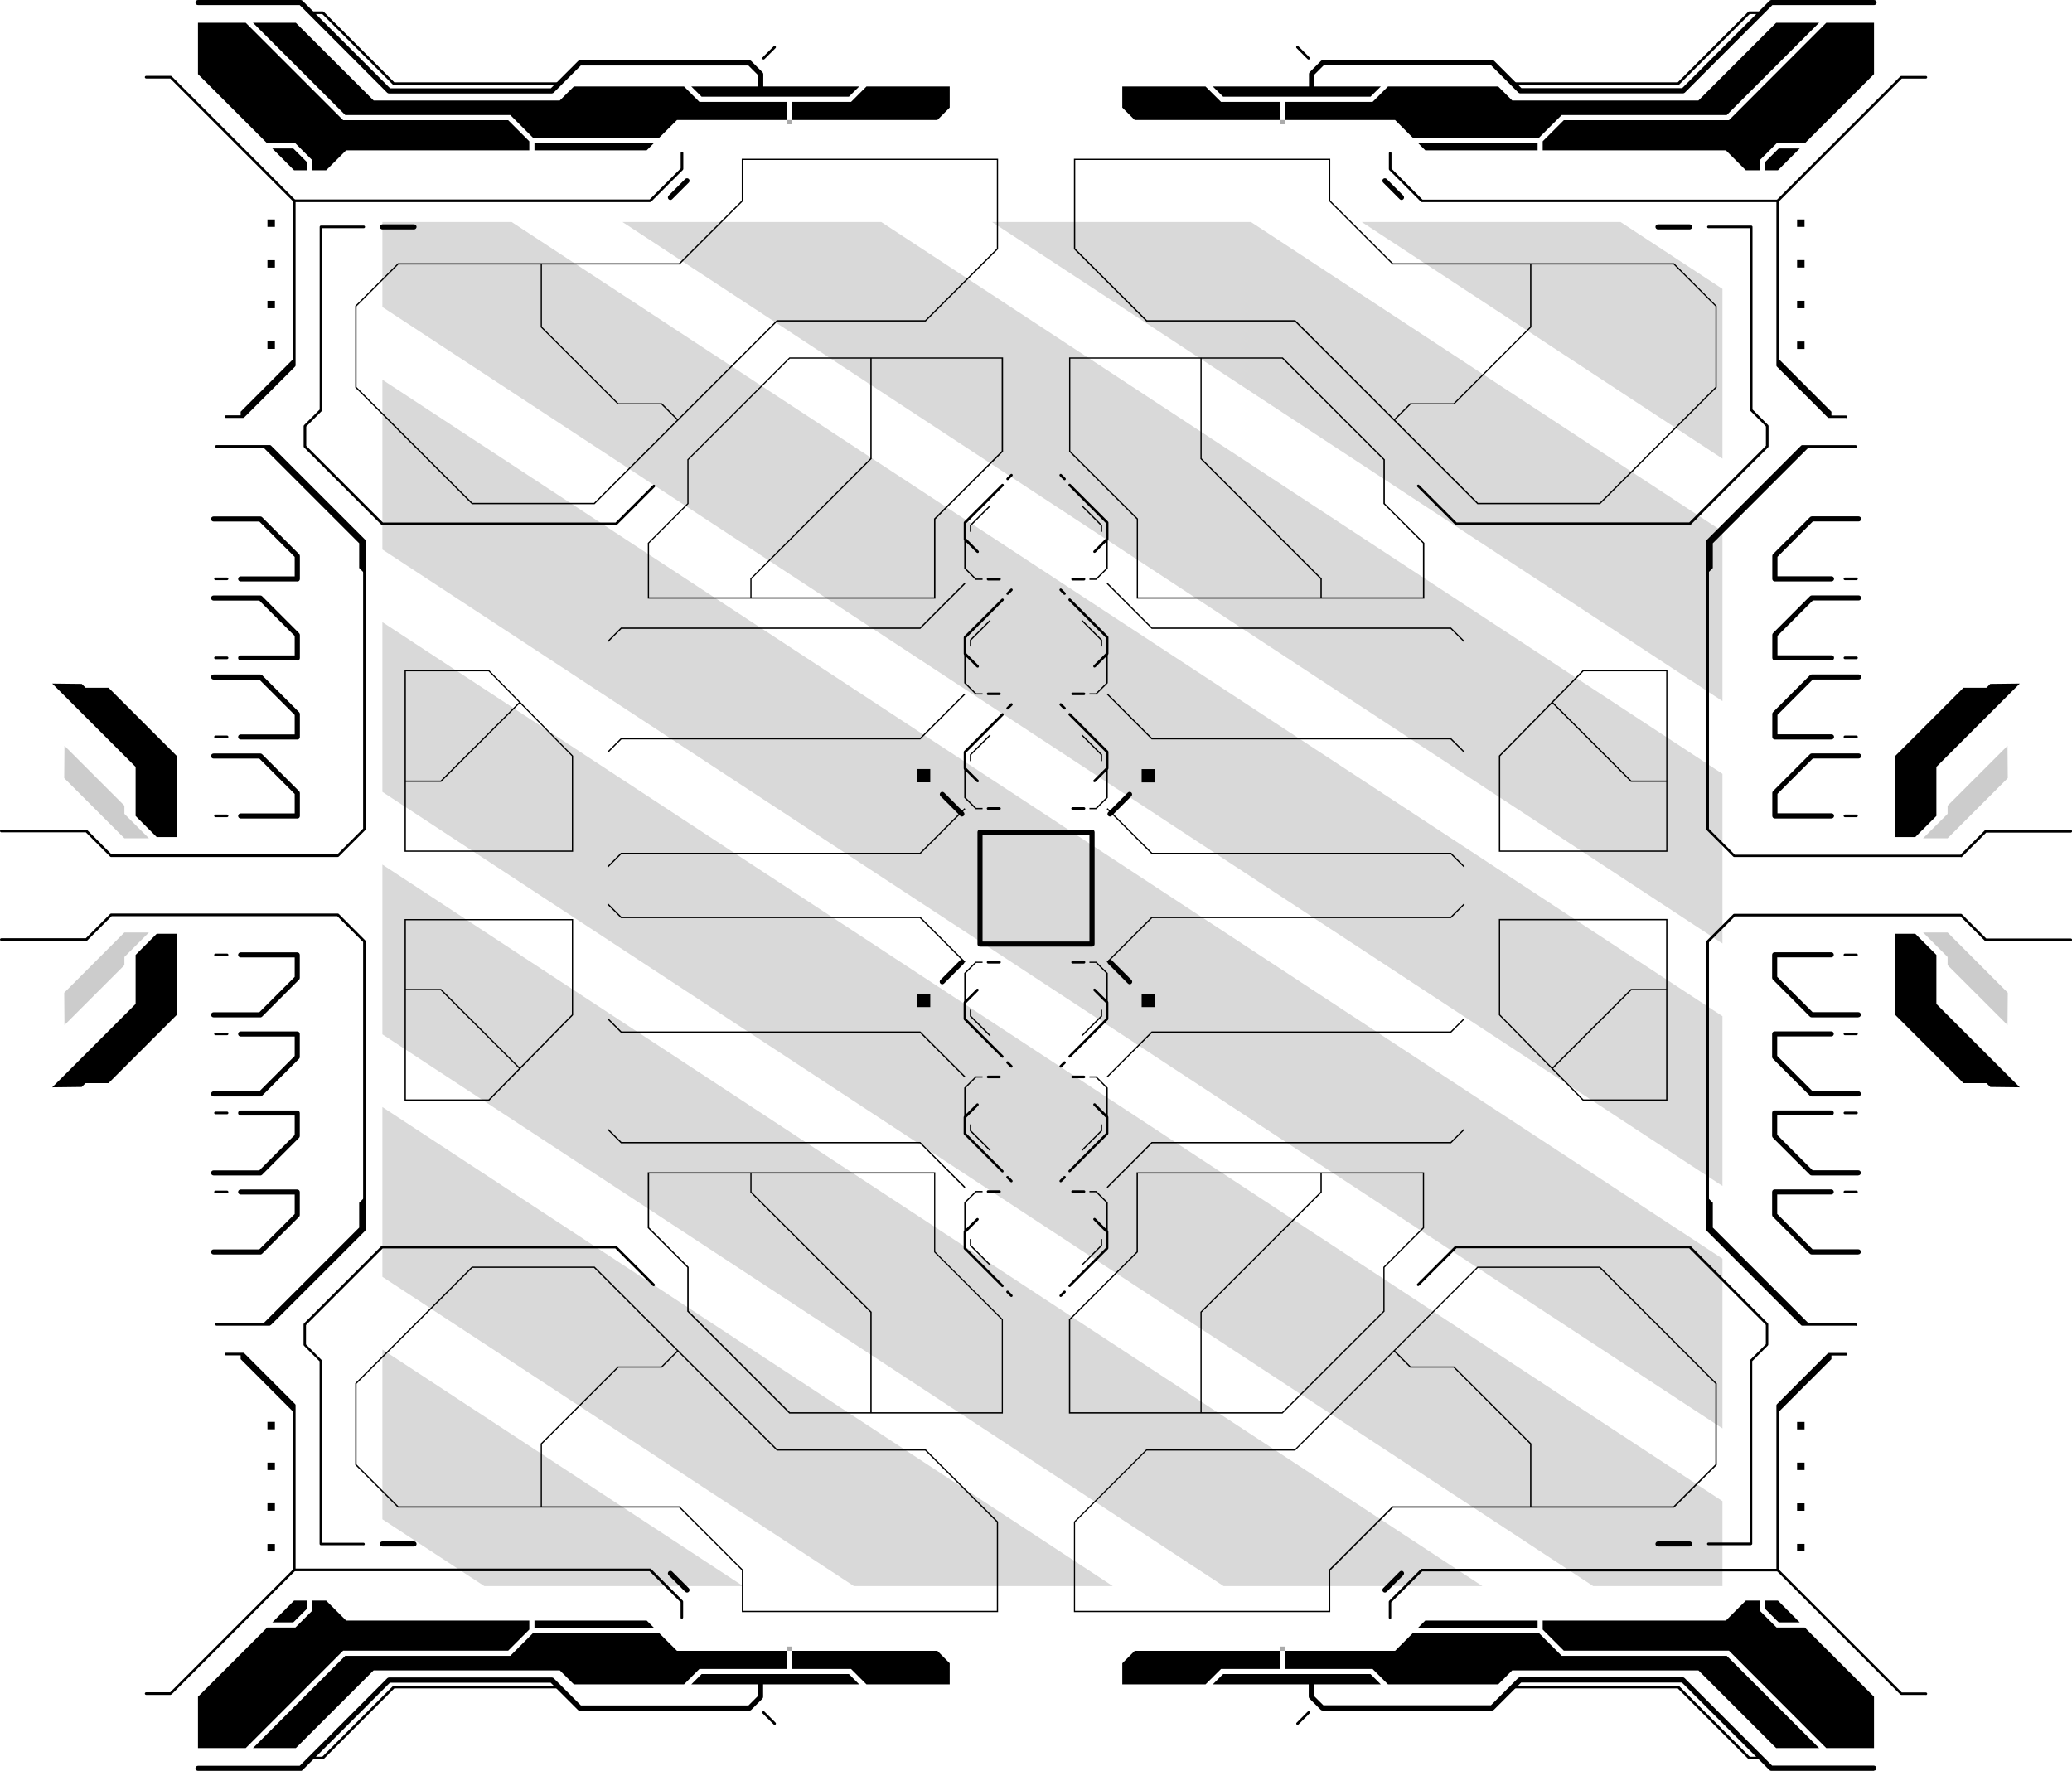 <?xml version="1.0" encoding="UTF-8"?><svg id="Layer_2" xmlns="http://www.w3.org/2000/svg" viewBox="0 0 236.52 202.16"><defs><style>.cls-1{fill:#ababab;}.cls-2{opacity:.15;}.cls-3{opacity:.2;}</style></defs><g id="_ÎÓÈ_1"><g><g><g><g><path d="M86.81,10.66c-.16,0-.29-.13-.29-.29v-1.8l-1.09-1.09h-19.13l-3.1,3.1c-.05,.05-.13,.09-.21,.09h-18.59c-.08,0-.15-.03-.21-.09L34.21,.58h-11.61c-.16,0-.29-.13-.29-.29s.13-.29,.29-.29h11.73c.08,0,.15,.03,.21,.09l9.99,9.99h18.35l3.1-3.1c.05-.05,.13-.09,.21-.09h19.37c.08,0,.15,.03,.21,.09l1.27,1.27c.05,.05,.09,.13,.09,.21v1.92c0,.16-.13,.29-.29,.29Z"/><path d="M87.15,6.8s-.07-.01-.1-.04c-.06-.06-.06-.15,0-.21l1.27-1.27c.06-.06,.15-.06,.21,0s.06,.15,0,.21l-1.27,1.27s-.07,.04-.1,.04Z"/><path d="M63.81,9.7h-18.86s-.08-.02-.1-.04L36.79,1.6h-1.22c-.08,0-.15-.07-.15-.15s.07-.15,.15-.15h1.28s.08,.02,.1,.04l8.06,8.06h18.8c.08,0,.15,.07,.15,.15s-.07,.15-.15,.15Z"/><path d="M27.77,47.71h-1.97c-.08,0-.15-.07-.15-.15s.07-.15,.15-.15h1.91l5.74-5.74V22.98l-14.02-14.02h-2.75c-.08,0-.15-.07-.15-.15s.07-.15,.15-.15h2.81s.08,.02,.1,.04l14.11,14.11s.04,.06,.04,.1v18.82s-.02,.08-.04,.1l-5.83,5.83s-.06,.04-.1,.04Z"/><polygon points="58.01 13.72 39.17 13.72 28.05 2.6 22.6 2.6 22.6 8.46 30.5 16.36 33.72 16.36 35.66 18.3 35.66 19.44 37.23 19.44 39.51 17.16 60.42 17.16 60.42 16.13 58.01 13.72"/><polygon points="61.01 17.16 73.82 17.16 74.68 16.3 61.01 16.3 61.01 17.16"/><polygon points="98.91 9.87 97.15 11.63 90.43 11.63 90.43 13.7 107 13.7 108.41 12.28 108.41 9.87 98.91 9.87"/><polygon points="33.48 16.95 31.09 16.95 33.57 19.44 35.07 19.44 35.07 18.54 33.48 16.95"/><polygon points="96.9 11.04 98.08 9.87 78.91 9.87 80.09 11.04 96.9 11.04"/><polygon points="79.84 11.63 78.08 9.87 65.51 9.87 63.9 11.47 42.65 11.47 33.77 2.6 28.88 2.6 39.41 13.13 58.25 13.13 60.83 15.71 75.26 15.71 77.28 13.7 89.85 13.7 89.85 11.63 79.84 11.63"/><rect class="cls-1" x="89.85" y="13.7" width=".58" height=".49"/><path d="M74.22,23.07H33.6c-.08,0-.15-.07-.15-.15s.07-.15,.15-.15h40.56l3.54-3.54v-1.76c0-.08,.07-.15,.15-.15s.15,.07,.15,.15v1.82s-.02,.08-.04,.1l-3.62,3.62s-.06,.04-.1,.04Z"/><path d="M38.56,97.84H12.68s-.08-.02-.1-.04l-2.78-2.78H.15c-.08,0-.15-.07-.15-.15s.07-.15,.15-.15H9.86s.08,.02,.1,.04l2.78,2.78h25.76l2.95-2.95V61.8l-10.69-10.69h-6.05c-.08,0-.15-.07-.15-.15s.07-.15,.15-.15h6.11s.08,.02,.1,.04l10.78,10.78s.04,.06,.04,.1v32.93s-.02,.08-.04,.1l-3.03,3.03s-.06,.04-.1,.04Z"/><polygon points="29.94 50.96 41 62.02 41 64.84 41.56 65.41 41.59 61.74 30.82 50.96 29.94 50.96"/><polygon points="33.6 40.86 27.47 47 27.47 47.57 27.77 47.57 33.6 41.74 33.6 40.86"/><path d="M33.93,66.38h-6.46c-.16,0-.29-.13-.29-.29s.13-.29,.29-.29h6.17v-2.22l-4.04-4.04h-5.22c-.16,0-.29-.13-.29-.29s.13-.29,.29-.29h5.34c.08,0,.15,.03,.21,.09l4.21,4.21c.05,.05,.09,.13,.09,.21v2.63c0,.16-.13,.29-.29,.29Z"/><path d="M25.92,66.23h-1.32c-.08,0-.15-.07-.15-.15s.07-.15,.15-.15h1.32c.08,0,.15,.07,.15,.15s-.07,.15-.15,.15Z"/><path d="M33.93,75.4h-6.46c-.16,0-.29-.13-.29-.29s.13-.29,.29-.29h6.17v-2.22l-4.04-4.04h-5.22c-.16,0-.29-.13-.29-.29s.13-.29,.29-.29h5.34c.08,0,.15,.03,.21,.09l4.21,4.21c.05,.05,.09,.13,.09,.21v2.63c0,.16-.13,.29-.29,.29Z"/><path d="M25.92,75.25h-1.32c-.08,0-.15-.07-.15-.15s.07-.15,.15-.15h1.32c.08,0,.15,.07,.15,.15s-.07,.15-.15,.15Z"/><path d="M33.93,84.42h-6.46c-.16,0-.29-.13-.29-.29s.13-.29,.29-.29h6.17v-2.22l-4.04-4.04h-5.22c-.16,0-.29-.13-.29-.29s.13-.29,.29-.29h5.34c.08,0,.15,.03,.21,.09l4.21,4.21c.05,.05,.09,.13,.09,.21v2.63c0,.16-.13,.29-.29,.29Z"/><path d="M25.92,84.27h-1.32c-.08,0-.15-.07-.15-.15s.07-.15,.15-.15h1.32c.08,0,.15,.07,.15,.15s-.07,.15-.15,.15Z"/><path d="M33.93,93.44h-6.46c-.16,0-.29-.13-.29-.29s.13-.29,.29-.29h6.17v-2.22l-4.04-4.04h-5.22c-.16,0-.29-.13-.29-.29s.13-.29,.29-.29h5.34c.08,0,.15,.03,.21,.09l4.21,4.21c.05,.05,.09,.13,.09,.21v2.63c0,.16-.13,.29-.29,.29Z"/><path d="M25.92,93.29h-1.32c-.08,0-.15-.07-.15-.15s.07-.15,.15-.15h1.32c.08,0,.15,.07,.15,.15s-.07,.15-.15,.15Z"/><path d="M70.31,59.94h-26.68s-.08-.02-.1-.04l-8.83-8.83s-.04-.06-.04-.1v-2.33s.02-.08,.04-.1l1.79-1.79V25.9c0-.08,.07-.15,.15-.15h4.88c.08,0,.15,.07,.15,.15s-.07,.15-.15,.15h-4.73v20.75s-.02,.08-.04,.1l-1.79,1.79v2.21l8.75,8.75h26.56l4.27-4.27c.06-.06,.15-.06,.21,0s.06,.15,0,.21l-4.32,4.32s-.06,.04-.1,.04Z"/><path d="M47.26,26.19h-3.61c-.16,0-.29-.13-.29-.29s.13-.29,.29-.29h3.61c.16,0,.29,.13,.29,.29s-.13,.29-.29,.29Z"/><path d="M76.53,22.83c-.07,0-.15-.03-.21-.09-.11-.11-.11-.3,0-.41l1.9-1.9c.11-.11,.3-.11,.41,0s.11,.3,0,.41l-1.9,1.9c-.06,.06-.13,.09-.21,.09Z"/><polygon points="5.96 78.03 15.48 87.55 15.48 93.15 17.89 95.56 20.19 95.56 20.19 86.31 12.39 78.51 9.77 78.51 9.33 78.07 5.96 78.03"/><polygon class="cls-3" points="7.36 85.14 14.2 91.98 14.2 92.91 17 95.7 14.2 95.7 7.33 88.83 7.36 85.14"/><path d="M67.87,57.56h-14l-.02-.02-13.3-13.3v-9.33l.02-.02,4.85-4.84h32.09l7.16-7.16v-4.77h29.26v10.32l-.02,.02-8.24,8.24h-16.94l-20.86,20.86Zm-13.94-.15h13.88l20.86-20.86h16.94l8.18-8.18v-10.11h-28.97v4.69l-.02,.02-7.22,7.22H45.48l-4.78,4.78v9.21l13.23,13.23Z"/><path d="M106.77,68.34h-32.82v-6.36l.02-.02,4.49-4.49v-5.02l.02-.02,11.63-11.63h24.39v10.76l-.02,.02-7.7,7.7v9.06Zm-32.68-.15h32.53v-8.98l.02-.02,7.7-7.7v-10.55h-24.18l-11.56,11.56v5.02l-.02,.02-4.49,4.49v6.16Z"/><path d="M65.42,97.24h-19.24v-20.74h9.65l.02,.02,9.57,9.76v10.97Zm-19.09-.15h18.95v-10.76l-9.51-9.69h-9.44v20.45Z"/><polygon points="77.33 48.01 75.49 46.17 70.53 46.17 70.51 46.15 61.72 37.36 61.72 30.12 61.86 30.12 61.86 37.3 70.59 46.03 75.55 46.03 75.58 46.05 77.43 47.9 77.33 48.01"/><polygon points="85.79 68.26 85.65 68.26 85.65 66.04 85.67 66.02 99.35 52.33 99.35 40.86 99.5 40.86 99.5 52.4 99.47 52.42 85.79 66.1 85.79 68.26"/><polygon points="50.36 89.26 46.25 89.26 46.25 89.11 50.3 89.11 59.29 80.13 59.39 80.23 50.36 89.26"/><g><path d="M111.58,63.12s-.07-.01-.1-.04l-1.43-1.43s-.04-.06-.04-.1v-1.89s.02-.08,.04-.1l4.28-4.28c.06-.06,.15-.06,.21,0s.06,.15,0,.21l-4.23,4.23v1.77l1.39,1.39c.06,.06,.06,.15,0,.21-.03,.03-.07,.04-.1,.04Z"/><polygon points="112.16 66.2 111.37 66.2 111.35 66.18 110.07 64.9 110.07 61.54 110.22 61.54 110.22 64.84 111.43 66.05 112.16 66.05 112.16 66.2"/><polygon points="110.86 60.71 110.71 60.71 110.71 59.95 110.74 59.92 112.97 57.69 113.08 57.79 110.86 60.01 110.86 60.71"/><path d="M115.02,54.82s-.07-.01-.1-.04c-.06-.06-.06-.15,0-.21l.43-.43c.06-.06,.15-.06,.21,0,.06,.06,.06,.15,0,.21l-.43,.43s-.07,.04-.1,.04Z"/><path d="M114.09,66.27h-1.3c-.08,0-.15-.07-.15-.15s.07-.15,.15-.15h1.3c.08,0,.15,.07,.15,.15s-.07,.15-.15,.15Z"/></g><g><path d="M111.58,76.21s-.07-.01-.1-.04l-1.43-1.43s-.04-.06-.04-.1v-1.89s.02-.08,.04-.1l4.28-4.28c.06-.06,.15-.06,.21,0s.06,.15,0,.21l-4.23,4.23v1.77l1.39,1.39c.06,.06,.06,.15,0,.21-.03,.03-.07,.04-.1,.04Z"/><polygon points="112.16 79.29 111.37 79.29 111.35 79.27 110.07 77.99 110.07 74.63 110.22 74.63 110.22 77.93 111.43 79.14 112.16 79.14 112.16 79.29"/><polygon points="110.86 73.8 110.71 73.8 110.71 73.04 110.74 73.01 112.97 70.78 113.08 70.88 110.86 73.1 110.86 73.8"/><path d="M115.02,67.91s-.07-.01-.1-.04c-.06-.06-.06-.15,0-.21l.43-.43c.06-.06,.15-.06,.21,0s.06,.15,0,.21l-.43,.43s-.07,.04-.1,.04Z"/><path d="M114.09,79.36h-1.3c-.08,0-.15-.07-.15-.15s.07-.15,.15-.15h1.3c.08,0,.15,.07,.15,.15s-.07,.15-.15,.15Z"/></g><g><path d="M111.58,89.3s-.07-.01-.1-.04l-1.43-1.43s-.04-.06-.04-.1v-1.89s.02-.08,.04-.1l4.28-4.28c.06-.06,.15-.06,.21,0s.06,.15,0,.21l-4.23,4.23v1.77l1.39,1.39c.06,.06,.06,.15,0,.21-.03,.03-.07,.04-.1,.04Z"/><polygon points="112.16 92.38 111.37 92.38 111.35 92.36 110.07 91.08 110.07 87.72 110.22 87.72 110.22 91.02 111.43 92.23 112.16 92.23 112.16 92.38"/><polygon points="110.86 86.89 110.71 86.89 110.71 86.13 110.74 86.11 112.97 83.87 113.08 83.97 110.86 86.19 110.86 86.89"/><path d="M115.02,81s-.07-.01-.1-.04c-.06-.06-.06-.15,0-.21l.43-.43c.06-.06,.15-.06,.21,0s.06,.15,0,.21l-.43,.43s-.07,.04-.1,.04Z"/><path d="M114.09,92.45h-1.3c-.08,0-.15-.07-.15-.15s.07-.15,.15-.15h1.3c.08,0,.15,.07,.15,.15s-.07,.15-.15,.15Z"/></g><polygon points="69.44 73.29 69.33 73.19 70.88 71.64 105 71.64 110.09 66.54 110.2 66.65 105.06 71.79 70.94 71.79 69.44 73.29"/><polygon points="69.44 85.91 69.33 85.81 70.88 84.26 105 84.26 110.09 79.17 110.2 79.27 105.06 84.41 70.94 84.41 69.44 85.91"/><polygon points="69.44 99 69.33 98.9 70.88 97.35 105 97.35 110.09 92.26 110.2 92.36 105.06 97.5 70.94 97.5 69.44 99"/><rect x="30.53" y="25.05" width=".85" height=".85"/><rect x="30.53" y="29.7" width=".85" height=".85"/><rect x="30.53" y="34.34" width=".85" height=".85"/><rect x="30.53" y="38.98" width=".85" height=".85"/></g><g><path d="M192.12,10.66h-18.59c-.08,0-.15-.03-.21-.09l-3.1-3.1h-19.13l-1.09,1.09v1.8c0,.16-.13,.29-.29,.29s-.29-.13-.29-.29v-1.92c0-.08,.03-.15,.09-.21l1.27-1.27c.05-.05,.13-.09,.21-.09h19.37c.08,0,.15,.03,.21,.09l3.1,3.1h18.35L201.99,.09c.05-.05,.13-.09,.21-.09h11.73c.16,0,.29,.13,.29,.29s-.13,.29-.29,.29h-11.61l-9.99,9.99c-.05,.05-.13,.09-.21,.09Z"/><path d="M149.37,6.8s-.07-.01-.1-.04l-1.27-1.27c-.06-.06-.06-.15,0-.21s.15-.06,.21,0l1.27,1.27c.06,.06,.06,.15,0,.21-.03,.03-.07,.04-.1,.04Z"/><path d="M191.57,9.7h-18.86c-.08,0-.15-.07-.15-.15s.07-.15,.15-.15h18.8l8.06-8.06s.06-.04,.1-.04h1.28c.08,0,.15,.07,.15,.15s-.07,.15-.15,.15h-1.22l-8.06,8.06s-.06,.04-.1,.04Z"/><path d="M210.72,47.71h-1.97s-.08-.02-.1-.04l-5.83-5.83s-.04-.06-.04-.1V22.92s.02-.08,.04-.1l14.11-14.11s.06-.04,.1-.04h2.81c.08,0,.15,.07,.15,.15s-.07,.15-.15,.15h-2.75l-14.02,14.02v18.7l5.74,5.74h1.91c.08,0,.15,.07,.15,.15s-.07,.15-.15,.15Z"/><polygon points="178.51 13.72 197.36 13.72 208.47 2.6 213.92 2.6 213.92 8.46 206.02 16.36 202.8 16.36 200.86 18.3 200.86 19.44 199.29 19.44 197.01 17.16 176.1 17.16 176.1 16.13 178.51 13.72"/><polygon points="175.52 17.16 162.7 17.16 161.84 16.3 175.52 16.3 175.52 17.16"/><polygon points="137.61 9.87 139.38 11.63 146.09 11.63 146.09 13.7 129.53 13.7 128.11 12.28 128.11 9.87 137.61 9.87"/><polygon points="203.04 16.95 205.44 16.95 202.95 19.44 201.45 19.44 201.45 18.54 203.04 16.95"/><polygon points="139.62 11.04 138.44 9.87 157.62 9.87 156.44 11.04 139.62 11.04"/><polygon points="156.68 11.63 158.44 9.87 171.02 9.87 172.62 11.47 193.88 11.47 202.75 2.6 207.65 2.6 197.11 13.13 178.27 13.13 175.69 15.71 161.26 15.71 159.25 13.7 146.68 13.7 146.68 11.63 156.68 11.63"/><rect class="cls-1" x="146.09" y="13.7" width=".58" height=".49"/><path d="M202.92,23.07h-40.62s-.08-.02-.1-.04l-3.62-3.62s-.04-.06-.04-.1v-1.82c0-.08,.07-.15,.15-.15s.15,.07,.15,.15v1.76l3.54,3.54h40.56c.08,0,.15,.07,.15,.15s-.07,.15-.15,.15Z"/><path d="M223.85,97.84h-25.89s-.08-.02-.1-.04l-3.03-3.03s-.04-.06-.04-.1V61.74s.02-.08,.04-.1l10.78-10.78s.06-.04,.1-.04h6.11c.08,0,.15,.07,.15,.15s-.07,.15-.15,.15h-6.05l-10.69,10.69v32.81l2.95,2.95h25.76l2.78-2.78s.06-.04,.1-.04h9.71c.08,0,.15,.07,.15,.15s-.07,.15-.15,.15h-9.65l-2.78,2.78s-.06,.04-.1,.04Z"/><polygon points="206.58 50.96 195.52 62.02 195.52 64.84 194.96 65.41 194.93 61.74 205.7 50.96 206.58 50.96"/><polygon points="202.92 40.86 209.06 47 209.06 47.57 208.75 47.57 202.92 41.74 202.92 40.86"/><path d="M209.06,66.38h-6.46c-.16,0-.29-.13-.29-.29v-2.63c0-.08,.03-.15,.09-.21l4.21-4.21c.05-.05,.13-.09,.21-.09h5.34c.16,0,.29,.13,.29,.29s-.13,.29-.29,.29h-5.22l-4.04,4.04v2.22h6.17c.16,0,.29,.13,.29,.29s-.13,.29-.29,.29Z"/><path d="M211.92,66.23h-1.32c-.08,0-.15-.07-.15-.15s.07-.15,.15-.15h1.32c.08,0,.15,.07,.15,.15s-.07,.15-.15,.15Z"/><path d="M209.06,75.4h-6.46c-.16,0-.29-.13-.29-.29v-2.63c0-.08,.03-.15,.09-.21l4.21-4.21c.05-.05,.13-.09,.21-.09h5.34c.16,0,.29,.13,.29,.29s-.13,.29-.29,.29h-5.22l-4.04,4.04v2.22h6.17c.16,0,.29,.13,.29,.29s-.13,.29-.29,.29Z"/><path d="M211.92,75.25h-1.32c-.08,0-.15-.07-.15-.15s.07-.15,.15-.15h1.32c.08,0,.15,.07,.15,.15s-.07,.15-.15,.15Z"/><path d="M209.06,84.42h-6.46c-.16,0-.29-.13-.29-.29v-2.63c0-.08,.03-.15,.09-.21l4.21-4.21c.05-.05,.13-.09,.21-.09h5.34c.16,0,.29,.13,.29,.29s-.13,.29-.29,.29h-5.22l-4.04,4.04v2.22h6.17c.16,0,.29,.13,.29,.29s-.13,.29-.29,.29Z"/><path d="M211.92,84.27h-1.32c-.08,0-.15-.07-.15-.15s.07-.15,.15-.15h1.32c.08,0,.15,.07,.15,.15s-.07,.15-.15,.15Z"/><path d="M209.06,93.44h-6.46c-.16,0-.29-.13-.29-.29v-2.63c0-.08,.03-.15,.09-.21l4.21-4.21c.05-.05,.13-.09,.21-.09h5.34c.16,0,.29,.13,.29,.29s-.13,.29-.29,.29h-5.22l-4.04,4.04v2.22h6.17c.16,0,.29,.13,.29,.29s-.13,.29-.29,.29Z"/><path d="M211.92,93.29h-1.32c-.08,0-.15-.07-.15-.15s.07-.15,.15-.15h1.32c.08,0,.15,.07,.15,.15s-.07,.15-.15,.15Z"/><path d="M192.89,59.94h-26.68s-.08-.02-.1-.04l-4.32-4.32c-.06-.06-.06-.15,0-.21s.15-.06,.21,0l4.27,4.27h26.56l8.75-8.75v-2.21l-1.79-1.79s-.04-.06-.04-.1V26.05h-4.73c-.08,0-.15-.07-.15-.15s.07-.15,.15-.15h4.88c.08,0,.15,.07,.15,.15v20.84l1.79,1.79s.04,.06,.04,.1v2.33s-.02,.08-.04,.1l-8.83,8.83s-.06,.04-.1,.04Z"/><path d="M192.87,26.19h-3.61c-.16,0-.29-.13-.29-.29s.13-.29,.29-.29h3.61c.16,0,.29,.13,.29,.29s-.13,.29-.29,.29Z"/><path d="M159.99,22.83c-.07,0-.15-.03-.21-.09l-1.9-1.9c-.11-.11-.11-.3,0-.41s.3-.11,.41,0l1.9,1.9c.11,.11,.11,.3,0,.41-.06,.06-.13,.09-.21,.09Z"/><polygon points="230.56 78.03 221.04 87.55 221.04 93.15 218.63 95.56 216.33 95.56 216.33 86.31 224.13 78.51 226.75 78.51 227.19 78.07 230.56 78.03"/><polygon class="cls-3" points="229.16 85.14 222.32 91.98 222.32 92.91 219.52 95.7 222.32 95.7 229.19 88.83 229.16 85.14"/><path d="M182.65,57.56h-14l-.02-.02-20.84-20.84h-16.94l-.02-.02-8.24-8.24v-10.32h29.26v4.77l7.16,7.16h32.09l.02,.02,4.84,4.85v9.33l-.02,.02-13.3,13.3Zm-13.94-.15h13.88l13.23-13.23v-9.21l-4.78-4.78h-32.09l-.02-.02-7.22-7.22v-4.69h-28.97v10.11l8.18,8.18h16.94l.02,.02,20.84,20.84Z"/><path d="M162.58,68.34h-32.82v-9.06l-7.72-7.72v-10.76h24.39l.02,.02,11.63,11.63v5.02l4.51,4.51v6.36Zm-32.68-.15h32.53v-6.16l-4.51-4.51v-5.02l-11.56-11.56h-24.18v10.55l7.72,7.72v8.98Z"/><path d="M190.34,97.24h-19.24v-10.97l.02-.02,9.57-9.76h9.65v20.74Zm-19.09-.15h18.95v-20.45h-9.44l-9.51,9.69v10.76Z"/><polygon points="159.2 48.01 159.09 47.9 160.97 46.03 165.93 46.03 174.66 37.3 174.66 30.12 174.81 30.12 174.81 37.36 174.78 37.38 165.99 46.17 161.03 46.17 159.2 48.01"/><polygon points="150.88 68.26 150.73 68.26 150.73 66.1 137.03 52.4 137.03 40.86 137.17 40.86 137.17 52.33 150.88 66.04 150.88 68.26"/><polygon points="190.27 89.26 186.16 89.26 186.14 89.24 177.13 80.23 177.24 80.13 186.22 89.11 190.27 89.11 190.27 89.26"/><g><path d="M124.94,63.12s-.07-.01-.1-.04c-.06-.06-.06-.15,0-.21l1.39-1.39v-1.77l-4.23-4.23c-.06-.06-.06-.15,0-.21s.15-.06,.21,0l4.28,4.28s.04,.06,.04,.1v1.89s-.02,.08-.04,.1l-1.43,1.43s-.07,.04-.1,.04Z"/><polygon points="125.15 66.2 124.36 66.2 124.36 66.05 125.09 66.05 126.3 64.84 126.3 61.54 126.45 61.54 126.45 64.9 126.43 64.92 125.15 66.2"/><polygon points="125.81 60.71 125.66 60.71 125.66 60.01 123.45 57.79 123.55 57.69 125.81 59.95 125.81 60.71"/><path d="M121.51,54.82s-.07-.01-.1-.04l-.43-.43c-.06-.06-.06-.15,0-.21,.06-.06,.15-.06,.21,0l.43,.43c.06,.06,.06,.15,0,.21-.03,.03-.07,.04-.1,.04Z"/><path d="M123.74,66.27h-1.3c-.08,0-.15-.07-.15-.15s.07-.15,.15-.15h1.3c.08,0,.15,.07,.15,.15s-.07,.15-.15,.15Z"/></g><g><path d="M124.94,76.21s-.07-.01-.1-.04c-.06-.06-.06-.15,0-.21l1.39-1.39v-1.77l-4.23-4.23c-.06-.06-.06-.15,0-.21s.15-.06,.21,0l4.28,4.28s.04,.06,.04,.1v1.89s-.02,.08-.04,.1l-1.43,1.43s-.07,.04-.1,.04Z"/><polygon points="125.15 79.29 124.36 79.29 124.36 79.14 125.09 79.14 126.3 77.93 126.3 74.63 126.45 74.63 126.45 77.99 126.43 78.01 125.15 79.29"/><polygon points="125.81 73.8 125.66 73.8 125.66 73.1 123.45 70.88 123.55 70.78 125.81 73.04 125.81 73.8"/><path d="M121.51,67.91s-.07-.01-.1-.04l-.43-.43c-.06-.06-.06-.15,0-.21s.15-.06,.21,0l.43,.43c.06,.06,.06,.15,0,.21-.03,.03-.07,.04-.1,.04Z"/><path d="M123.74,79.36h-1.3c-.08,0-.15-.07-.15-.15s.07-.15,.15-.15h1.3c.08,0,.15,.07,.15,.15s-.07,.15-.15,.15Z"/></g><g><path d="M124.94,89.3s-.07-.01-.1-.04c-.06-.06-.06-.15,0-.21l1.39-1.39v-1.77l-4.23-4.23c-.06-.06-.06-.15,0-.21s.15-.06,.21,0l4.28,4.28s.04,.06,.04,.1v1.89s-.02,.08-.04,.1l-1.43,1.43s-.07,.04-.1,.04Z"/><polygon points="125.15 92.38 124.36 92.38 124.36 92.23 125.09 92.23 126.3 91.02 126.3 87.72 126.45 87.72 126.45 91.08 126.43 91.1 125.15 92.38"/><polygon points="125.81 86.89 125.66 86.89 125.66 86.19 123.45 83.97 123.55 83.87 125.81 86.13 125.81 86.89"/><path d="M121.51,81s-.07-.01-.1-.04l-.43-.43c-.06-.06-.06-.15,0-.21s.15-.06,.21,0l.43,.43c.06,.06,.06,.15,0,.21-.03,.03-.07,.04-.1,.04Z"/><path d="M123.74,92.45h-1.3c-.08,0-.15-.07-.15-.15s.07-.15,.15-.15h1.3c.08,0,.15,.07,.15,.15s-.07,.15-.15,.15Z"/></g><polygon points="167.09 73.29 165.58 71.79 131.46 71.79 131.44 71.76 126.33 66.65 126.43 66.54 131.52 71.64 165.64 71.64 165.66 71.66 167.19 73.19 167.09 73.29"/><polygon points="167.09 85.91 165.58 84.41 131.46 84.41 131.44 84.39 126.33 79.27 126.43 79.17 131.52 84.26 165.64 84.26 165.66 84.28 167.19 85.81 167.09 85.91"/><polygon points="167.09 99 165.58 97.5 131.46 97.5 131.44 97.48 126.33 92.36 126.43 92.26 131.52 97.35 165.64 97.35 165.66 97.37 167.19 98.9 167.09 99"/><rect x="205.14" y="25.05" width=".85" height=".85" transform="translate(411.13 50.95) rotate(180)"/><rect x="205.14" y="29.7" width=".85" height=".85" transform="translate(411.13 60.24) rotate(180)"/><rect x="205.14" y="34.34" width=".85" height=".85" transform="translate(411.13 69.53) rotate(180)"/><rect x="205.14" y="38.98" width=".85" height=".85" transform="translate(411.13 78.82) rotate(180)"/></g><g><path d="M213.92,202.16h-11.73c-.08,0-.15-.03-.21-.09l-9.99-9.99h-18.35l-3.1,3.1c-.05,.05-.13,.09-.21,.09h-19.37c-.08,0-.15-.03-.21-.09l-1.27-1.27c-.05-.05-.09-.13-.09-.21v-1.92c0-.16,.13-.29,.29-.29s.29,.13,.29,.29v1.8l1.09,1.09h19.13l3.1-3.1c.05-.05,.13-.09,.21-.09h18.59c.08,0,.15,.03,.21,.09l9.99,9.99h11.61c.16,0,.29,.13,.29,.29s-.13,.29-.29,.29Z"/><path d="M148.11,196.91s-.07-.01-.1-.04c-.06-.06-.06-.15,0-.21l1.27-1.27c.06-.06,.15-.06,.21,0s.06,.15,0,.21l-1.27,1.27s-.07,.04-.1,.04Z"/><path d="M200.96,200.85h-1.28s-.08-.02-.1-.04l-8.06-8.06h-18.8c-.08,0-.15-.07-.15-.15s.07-.15,.15-.15h18.86s.08,.02,.1,.04l8.06,8.06h1.22c.08,0,.15,.07,.15,.15s-.07,.15-.15,.15Z"/><path d="M219.84,193.49h-2.81s-.08-.02-.1-.04l-14.11-14.11s-.04-.06-.04-.1v-18.82s.02-.08,.04-.1l5.83-5.83s.06-.04,.1-.04h1.97c.08,0,.15,.07,.15,.15s-.07,.15-.15,.15h-1.91l-5.74,5.74v18.7l14.02,14.02h2.75c.08,0,.15,.07,.15,.15s-.07,.15-.15,.15Z"/><polygon points="178.51 188.44 197.36 188.44 208.47 199.56 213.92 199.56 213.92 193.7 206.02 185.8 202.8 185.8 200.86 183.86 200.86 182.72 199.29 182.72 197.01 185 176.1 185 176.1 186.03 178.51 188.44"/><polygon points="175.52 185 162.7 185 161.84 185.86 175.52 185.86 175.52 185"/><polygon points="137.61 192.29 139.38 190.53 146.09 190.53 146.09 188.46 129.53 188.46 128.11 189.88 128.11 192.29 137.61 192.29"/><polygon points="203.04 185.21 205.44 185.21 202.95 182.72 201.45 182.72 201.45 183.62 203.04 185.21"/><polygon points="139.62 191.11 138.44 192.29 157.62 192.29 156.44 191.11 139.62 191.11"/><polygon points="156.68 190.53 158.44 192.29 171.02 192.29 172.62 190.69 193.88 190.69 202.75 199.56 207.65 199.56 197.11 189.03 178.27 189.03 175.69 186.45 161.26 186.45 159.25 188.46 146.68 188.46 146.68 190.53 156.68 190.53"/><rect class="cls-1" x="146.09" y="187.97" width=".58" height=".49"/><path d="M158.68,184.82c-.08,0-.15-.07-.15-.15v-1.82s.02-.08,.04-.1l3.62-3.62s.06-.04,.1-.04h40.62c.08,0,.15,.07,.15,.15s-.07,.15-.15,.15h-40.56l-3.54,3.54v1.76c0,.08-.07,.15-.15,.15Z"/><path d="M211.82,151.34h-6.11s-.08-.02-.1-.04l-10.78-10.78s-.04-.06-.04-.1v-32.93s.02-.08,.04-.1l3.03-3.03s.06-.04,.1-.04h25.89s.08,.02,.1,.04l2.78,2.78h9.65c.08,0,.15,.07,.15,.15s-.07,.15-.15,.15h-9.71s-.08-.02-.1-.04l-2.78-2.78h-25.76l-2.95,2.95v32.81l10.69,10.69h6.05c.08,0,.15,.07,.15,.15s-.07,.15-.15,.15Z"/><polygon points="206.58 151.2 195.52 140.14 195.52 137.31 194.96 136.75 194.93 140.42 205.7 151.2 206.58 151.2"/><polygon points="202.92 161.3 209.06 155.16 209.06 154.59 208.75 154.59 202.92 160.42 202.92 161.3"/><path d="M212.14,143.21h-5.34c-.08,0-.15-.03-.21-.09l-4.21-4.21c-.05-.05-.09-.13-.09-.21v-2.63c0-.16,.13-.29,.29-.29h6.46c.16,0,.29,.13,.29,.29s-.13,.29-.29,.29h-6.17v2.22l4.04,4.04h5.22c.16,0,.29,.13,.29,.29s-.13,.29-.29,.29Z"/><path d="M211.92,136.22h-1.32c-.08,0-.15-.07-.15-.15s.07-.15,.15-.15h1.32c.08,0,.15,.07,.15,.15s-.07,.15-.15,.15Z"/><path d="M212.14,134.19h-5.34c-.08,0-.15-.03-.21-.09l-4.21-4.21c-.05-.05-.09-.13-.09-.21v-2.63c0-.16,.13-.29,.29-.29h6.46c.16,0,.29,.13,.29,.29s-.13,.29-.29,.29h-6.17v2.22l4.04,4.04h5.22c.16,0,.29,.13,.29,.29s-.13,.29-.29,.29Z"/><path d="M211.92,127.2h-1.32c-.08,0-.15-.07-.15-.15s.07-.15,.15-.15h1.32c.08,0,.15,.07,.15,.15s-.07,.15-.15,.15Z"/><path d="M212.14,125.17h-5.34c-.08,0-.15-.03-.21-.09l-4.21-4.21c-.05-.05-.09-.13-.09-.21v-2.63c0-.16,.13-.29,.29-.29h6.46c.16,0,.29,.13,.29,.29s-.13,.29-.29,.29h-6.17v2.22l4.04,4.04h5.22c.16,0,.29,.13,.29,.29s-.13,.29-.29,.29Z"/><path d="M211.92,118.18h-1.32c-.08,0-.15-.07-.15-.15s.07-.15,.15-.15h1.32c.08,0,.15,.07,.15,.15s-.07,.15-.15,.15Z"/><path d="M212.14,116.14h-5.34c-.08,0-.15-.03-.21-.09l-4.21-4.21c-.05-.05-.09-.13-.09-.21v-2.63c0-.16,.13-.29,.29-.29h6.46c.16,0,.29,.13,.29,.29s-.13,.29-.29,.29h-6.17v2.22l4.04,4.04h5.22c.16,0,.29,.13,.29,.29s-.13,.29-.29,.29Z"/><path d="M211.92,109.16h-1.32c-.08,0-.15-.07-.15-.15s.07-.15,.15-.15h1.32c.08,0,.15,.07,.15,.15s-.07,.15-.15,.15Z"/><path d="M199.89,176.4h-4.88c-.08,0-.15-.07-.15-.15s.07-.15,.15-.15h4.73v-20.75s.02-.08,.04-.1l1.79-1.79v-2.21l-8.75-8.75h-26.56l-4.27,4.27c-.06,.06-.15,.06-.21,0s-.06-.15,0-.21l4.32-4.32s.06-.04,.1-.04h26.68s.08,.02,.1,.04l8.83,8.83s.04,.06,.04,.1v2.33s-.02,.08-.04,.1l-1.79,1.79v20.84c0,.08-.07,.15-.15,.15Z"/><path d="M192.87,176.55h-3.61c-.16,0-.29-.13-.29-.29s.13-.29,.29-.29h3.61c.16,0,.29,.13,.29,.29s-.13,.29-.29,.29Z"/><path d="M158.09,181.81c-.07,0-.15-.03-.21-.09-.11-.11-.11-.3,0-.41l1.9-1.9c.11-.11,.3-.11,.41,0s.11,.3,0,.41l-1.9,1.9c-.06,.06-.13,.09-.21,.09Z"/><polygon points="230.56 124.13 221.04 114.61 221.04 109.01 218.63 106.6 216.33 106.6 216.33 115.85 224.13 123.65 226.75 123.65 227.19 124.09 230.56 124.13"/><polygon class="cls-3" points="229.16 117.02 222.32 110.18 222.32 109.25 219.52 106.45 222.32 106.45 229.19 113.33 229.16 117.02"/><path d="M151.85,184.04h-29.26v-10.32l.02-.02,8.24-8.24h16.94l20.86-20.86h14l.02,.02,13.3,13.3v9.33l-.02,.02-4.85,4.85h-32.09l-7.16,7.16v4.77Zm-29.12-.15h28.97v-4.69l.02-.02,7.22-7.22h32.09l4.78-4.78v-9.21l-13.23-13.23h-13.88l-20.86,20.86h-16.94l-8.18,8.18v10.11Z"/><path d="M146.41,161.37h-24.39v-10.76l.02-.02,7.7-7.7v-9.06h32.82v6.36l-.02,.02-4.49,4.49v5.02l-.02,.02-11.63,11.63Zm-24.24-.15h24.18l11.56-11.56v-5.02l.02-.02,4.49-4.49v-6.16h-32.53v8.98l-.02,.02-7.7,7.7v10.55Z"/><path d="M190.34,125.66h-9.65l-.02-.02-9.57-9.76v-10.97h19.24v20.74Zm-9.59-.15h9.44v-20.45h-18.95v10.76l9.51,9.69Z"/><polygon points="174.81 172.04 174.66 172.04 174.66 164.86 165.93 156.13 160.97 156.13 160.95 156.11 159.09 154.26 159.2 154.15 161.03 155.99 165.99 155.99 166.01 156.01 174.81 164.8 174.81 172.04"/><polygon points="137.17 161.3 137.03 161.3 137.03 149.76 137.05 149.74 150.73 136.06 150.73 133.89 150.88 133.89 150.88 136.12 150.86 136.14 137.17 149.82 137.17 161.3"/><polygon points="177.24 122.03 177.13 121.93 186.16 112.9 190.27 112.9 190.27 113.05 186.22 113.05 177.24 122.03"/><g><path d="M122.1,146.93s-.07-.01-.1-.04c-.06-.06-.06-.15,0-.21l4.23-4.23v-1.77l-1.39-1.39c-.06-.06-.06-.15,0-.21s.15-.06,.21,0l1.43,1.43s.04,.06,.04,.1v1.89s-.02,.08-.04,.1l-4.28,4.28s-.07,.04-.1,.04Z"/><polygon points="126.45 140.62 126.3 140.62 126.3 137.32 125.09 136.11 124.36 136.11 124.36 135.96 125.15 135.96 125.17 135.98 126.45 137.26 126.45 140.62"/><polygon points="123.55 144.47 123.45 144.37 125.66 142.15 125.66 141.45 125.81 141.45 125.81 142.21 125.79 142.23 123.55 144.47"/><path d="M121.08,148.06s-.07-.01-.1-.04c-.06-.06-.06-.15,0-.21l.43-.43c.06-.06,.15-.06,.21,0s.06,.15,0,.21l-.43,.43s-.07,.04-.1,.04Z"/><path d="M123.74,136.18h-1.3c-.08,0-.15-.07-.15-.15s.07-.15,.15-.15h1.3c.08,0,.15,.07,.15,.15s-.07,.15-.15,.15Z"/></g><g><path d="M122.1,133.84s-.07-.01-.1-.04c-.06-.06-.06-.15,0-.21l4.23-4.23v-1.77l-1.39-1.39c-.06-.06-.06-.15,0-.21s.15-.06,.21,0l1.43,1.43s.04,.06,.04,.1v1.89s-.02,.08-.04,.1l-4.28,4.28s-.07,.04-.1,.04Z"/><polygon points="126.45 127.53 126.3 127.53 126.3 124.23 125.09 123.02 124.36 123.02 124.36 122.87 125.15 122.87 125.17 122.89 126.45 124.17 126.45 127.53"/><polygon points="123.55 131.38 123.45 131.28 125.66 129.06 125.66 128.36 125.81 128.36 125.81 129.12 125.79 129.14 123.55 131.38"/><path d="M121.08,134.97s-.07-.01-.1-.04c-.06-.06-.06-.15,0-.21l.43-.43c.06-.06,.15-.06,.21,0s.06,.15,0,.21l-.43,.43s-.07,.04-.1,.04Z"/><path d="M123.74,123.09h-1.3c-.08,0-.15-.07-.15-.15s.07-.15,.15-.15h1.3c.08,0,.15,.07,.15,.15s-.07,.15-.15,.15Z"/></g><g><path d="M122.1,120.75s-.07-.01-.1-.04c-.06-.06-.06-.15,0-.21l4.23-4.23v-1.77l-1.39-1.39c-.06-.06-.06-.15,0-.21s.15-.06,.21,0l1.43,1.43s.04,.06,.04,.1v1.89s-.02,.08-.04,.1l-4.28,4.28s-.07,.04-.1,.04Z"/><polygon points="126.45 114.44 126.3 114.44 126.3 111.14 125.09 109.92 124.36 109.92 124.36 109.78 125.15 109.78 125.17 109.8 126.45 111.08 126.45 114.44"/><polygon points="123.55 118.29 123.45 118.19 125.66 115.97 125.66 115.27 125.81 115.27 125.81 116.03 125.79 116.05 123.55 118.29"/><path d="M121.08,121.88s-.07-.01-.1-.04c-.06-.06-.06-.15,0-.21l.43-.43c.06-.06,.15-.06,.21,0s.06,.15,0,.21l-.43,.43s-.07,.04-.1,.04Z"/><path d="M123.74,110h-1.3c-.08,0-.15-.07-.15-.15s.07-.15,.15-.15h1.3c.08,0,.15,.07,.15,.15s-.07,.15-.15,.15Z"/></g><polygon points="126.43 135.62 126.33 135.51 131.46 130.37 165.58 130.37 167.09 128.87 167.19 128.97 165.64 130.52 131.52 130.52 126.43 135.62"/><polygon points="126.43 122.99 126.33 122.89 131.46 117.75 165.58 117.75 167.09 116.25 167.19 116.35 165.64 117.9 131.52 117.9 126.43 122.99"/><polygon points="126.43 109.9 126.33 109.8 131.46 104.66 165.58 104.66 167.09 103.16 167.19 103.26 165.64 104.81 131.52 104.81 126.43 109.9"/><rect x="205.14" y="176.26" width=".85" height=".85" transform="translate(411.13 353.36) rotate(180)"/><rect x="205.14" y="171.61" width=".85" height=".85" transform="translate(411.13 344.08) rotate(180)"/><rect x="205.14" y="166.97" width=".85" height=".85" transform="translate(411.13 334.79) rotate(180)"/><rect x="205.14" y="162.32" width=".85" height=".85" transform="translate(411.13 325.5) rotate(180)"/></g><g><path d="M34.33,202.16h-11.73c-.16,0-.29-.13-.29-.29s.13-.29,.29-.29h11.61l9.99-9.99c.05-.05,.13-.09,.21-.09h18.59c.08,0,.15,.03,.21,.09l3.1,3.1h19.13l1.09-1.09v-1.8c0-.16,.13-.29,.29-.29s.29,.13,.29,.29v1.92c0,.08-.03,.15-.09,.21l-1.27,1.27c-.05,.05-.13,.09-.21,.09h-19.37c-.08,0-.15-.03-.21-.09l-3.1-3.1h-18.35l-9.99,9.99c-.05,.05-.13,.09-.21,.09Z"/><path d="M88.42,196.91s-.07-.01-.1-.04l-1.27-1.27c-.06-.06-.06-.15,0-.21s.15-.06,.21,0l1.27,1.27c.06,.06,.06,.15,0,.21-.03,.03-.07,.04-.1,.04Z"/><path d="M36.85,200.85h-1.28c-.08,0-.15-.07-.15-.15s.07-.15,.15-.15h1.22l8.06-8.06s.06-.04,.1-.04h18.86c.08,0,.15,.07,.15,.15s-.07,.15-.15,.15h-18.8l-8.06,8.06s-.06,.04-.1,.04Z"/><path d="M19.49,193.49h-2.81c-.08,0-.15-.07-.15-.15s.07-.15,.15-.15h2.75l14.02-14.02v-18.7l-5.74-5.74h-1.91c-.08,0-.15-.07-.15-.15s.07-.15,.15-.15h1.97s.08,.02,.1,.04l5.83,5.83s.04,.06,.04,.1v18.82s-.02,.08-.04,.1l-14.11,14.11s-.06,.04-.1,.04Z"/><polygon points="58.01 188.44 39.17 188.44 28.05 199.56 22.6 199.56 22.6 193.7 30.5 185.8 33.72 185.8 35.66 183.86 35.66 182.72 37.23 182.72 39.51 185 60.42 185 60.42 186.03 58.01 188.44"/><polygon points="61.01 185 73.82 185 74.68 185.86 61.01 185.86 61.01 185"/><polygon points="98.91 192.29 97.15 190.53 90.43 190.53 90.43 188.46 107 188.46 108.41 189.88 108.41 192.29 98.91 192.29"/><polygon points="33.48 185.21 31.09 185.21 33.57 182.72 35.07 182.72 35.07 183.62 33.48 185.21"/><polygon points="96.9 191.11 98.08 192.29 78.91 192.29 80.09 191.11 96.9 191.11"/><polygon points="79.84 190.53 78.08 192.29 65.51 192.29 63.9 190.69 42.65 190.69 33.77 199.56 28.88 199.56 39.41 189.03 58.25 189.03 60.83 186.45 75.26 186.45 77.28 188.46 89.85 188.46 89.85 190.53 79.84 190.53"/><rect class="cls-1" x="89.85" y="187.97" width=".58" height=".49"/><path d="M77.84,184.82c-.08,0-.15-.07-.15-.15v-1.76l-3.54-3.54H33.6c-.08,0-.15-.07-.15-.15s.07-.15,.15-.15h40.62s.08,.02,.1,.04l3.62,3.62s.04,.06,.04,.1v1.82c0,.08-.07,.15-.15,.15Z"/><path d="M30.82,151.34h-6.11c-.08,0-.15-.07-.15-.15s.07-.15,.15-.15h6.05l10.69-10.69v-32.81l-2.95-2.95H12.74l-2.78,2.78s-.06,.04-.1,.04H.15c-.08,0-.15-.07-.15-.15s.07-.15,.15-.15H9.8l2.78-2.78s.06-.04,.1-.04h25.89s.08,.02,.1,.04l3.03,3.03s.04,.06,.04,.1v32.93s-.02,.08-.04,.1l-10.78,10.78s-.06,.04-.1,.04Z"/><polygon points="29.94 151.2 41 140.14 41 137.31 41.56 136.75 41.59 140.42 30.82 151.2 29.94 151.2"/><polygon points="33.6 161.3 27.47 155.16 27.47 154.59 27.77 154.59 33.6 160.42 33.6 161.3"/><path d="M29.72,143.21h-5.34c-.16,0-.29-.13-.29-.29s.13-.29,.29-.29h5.22l4.04-4.04v-2.22h-6.17c-.16,0-.29-.13-.29-.29s.13-.29,.29-.29h6.46c.16,0,.29,.13,.29,.29v2.63c0,.08-.03,.15-.09,.21l-4.21,4.21c-.05,.05-.13,.09-.21,.09Z"/><path d="M25.92,136.22h-1.32c-.08,0-.15-.07-.15-.15s.07-.15,.15-.15h1.32c.08,0,.15,.07,.15,.15s-.07,.15-.15,.15Z"/><path d="M29.72,134.19h-5.34c-.16,0-.29-.13-.29-.29s.13-.29,.29-.29h5.22l4.04-4.04v-2.22h-6.17c-.16,0-.29-.13-.29-.29s.13-.29,.29-.29h6.46c.16,0,.29,.13,.29,.29v2.63c0,.08-.03,.15-.09,.21l-4.21,4.21c-.05,.05-.13,.09-.21,.09Z"/><path d="M25.92,127.2h-1.32c-.08,0-.15-.07-.15-.15s.07-.15,.15-.15h1.32c.08,0,.15,.07,.15,.15s-.07,.15-.15,.15Z"/><path d="M29.72,125.17h-5.34c-.16,0-.29-.13-.29-.29s.13-.29,.29-.29h5.22l4.04-4.04v-2.22h-6.17c-.16,0-.29-.13-.29-.29s.13-.29,.29-.29h6.46c.16,0,.29,.13,.29,.29v2.63c0,.08-.03,.15-.09,.21l-4.21,4.21c-.05,.05-.13,.09-.21,.09Z"/><path d="M25.92,118.18h-1.32c-.08,0-.15-.07-.15-.15s.07-.15,.15-.15h1.32c.08,0,.15,.07,.15,.15s-.07,.15-.15,.15Z"/><path d="M29.72,116.14h-5.34c-.16,0-.29-.13-.29-.29s.13-.29,.29-.29h5.22l4.04-4.04v-2.22h-6.17c-.16,0-.29-.13-.29-.29s.13-.29,.29-.29h6.46c.16,0,.29,.13,.29,.29v2.63c0,.08-.03,.15-.09,.21l-4.21,4.21c-.05,.05-.13,.09-.21,.09Z"/><path d="M25.92,109.16h-1.32c-.08,0-.15-.07-.15-.15s.07-.15,.15-.15h1.32c.08,0,.15,.07,.15,.15s-.07,.15-.15,.15Z"/><path d="M41.51,176.4h-4.88c-.08,0-.15-.07-.15-.15v-20.84l-1.79-1.79s-.04-.06-.04-.1v-2.33s.02-.08,.04-.1l8.83-8.83s.06-.04,.1-.04h26.68s.08,.02,.1,.04l4.32,4.32c.06,.06,.06,.15,0,.21s-.15,.06-.21,0l-4.27-4.27h-26.56l-8.75,8.75v2.21l1.79,1.79s.04,.06,.04,.1v20.75h4.73c.08,0,.15,.07,.15,.15s-.07,.15-.15,.15Z"/><path d="M47.26,176.55h-3.61c-.16,0-.29-.13-.29-.29s.13-.29,.29-.29h3.61c.16,0,.29,.13,.29,.29s-.13,.29-.29,.29Z"/><path d="M78.43,181.81c-.07,0-.15-.03-.21-.09l-1.9-1.9c-.11-.11-.11-.3,0-.41s.3-.11,.41,0l1.9,1.9c.11,.11,.11,.3,0,.41-.06,.06-.13,.09-.21,.09Z"/><polygon points="5.96 124.13 15.48 114.61 15.48 109.01 17.89 106.6 20.19 106.6 20.19 115.85 12.39 123.65 9.77 123.65 9.33 124.09 5.96 124.13"/><polygon class="cls-3" points="7.36 117.02 14.2 110.18 14.2 109.25 17 106.45 14.2 106.45 7.33 113.33 7.36 117.02"/><path d="M113.94,184.04h-29.26v-4.77l-7.16-7.16H45.42l-.02-.02-4.85-4.85v-9.33l.02-.02,13.3-13.3h14l.02,.02,20.84,20.84h16.94l.02,.02,8.24,8.24v10.32Zm-29.12-.15h28.97v-10.11l-8.18-8.18h-16.94l-.02-.02-20.84-20.84h-13.88l-13.23,13.23v9.21l4.78,4.78h32.09l.02,.02,7.22,7.22v4.69Z"/><path d="M114.49,161.37h-24.39l-.02-.02-11.63-11.63v-5.02l-4.51-4.51v-6.36h32.82v9.06l7.72,7.72v10.76Zm-24.32-.15h24.18v-10.55l-7.72-7.72v-8.98h-32.53v6.16l4.51,4.51v5.02l11.56,11.56Z"/><path d="M55.83,125.66h-9.65v-20.74h19.24v10.97l-.02,.02-9.57,9.76Zm-9.5-.15h9.44l9.51-9.69v-10.76h-18.95v20.45Z"/><polygon points="61.86 172.04 61.72 172.04 61.72 164.8 61.74 164.78 70.53 155.99 75.49 155.99 77.33 154.15 77.43 154.26 75.55 156.13 70.59 156.13 61.86 164.86 61.86 172.04"/><polygon points="99.5 161.3 99.35 161.3 99.35 149.82 85.65 136.12 85.65 133.89 85.79 133.89 85.79 136.06 99.5 149.76 99.5 161.3"/><polygon points="59.29 122.03 50.3 113.05 46.25 113.05 46.25 112.9 50.36 112.9 50.38 112.92 59.39 121.93 59.29 122.03"/><g><path d="M114.42,146.93s-.07-.01-.1-.04l-4.28-4.28s-.04-.06-.04-.1v-1.89s.02-.08,.04-.1l1.43-1.43c.06-.06,.15-.06,.21,0s.06,.15,0,.21l-1.39,1.39v1.77l4.23,4.23c.06,.06,.06,.15,0,.21-.03,.03-.07,.04-.1,.04Z"/><polygon points="110.22 140.62 110.07 140.62 110.07 137.26 110.09 137.24 111.37 135.96 112.16 135.96 112.16 136.11 111.43 136.11 110.22 137.32 110.22 140.62"/><polygon points="112.97 144.47 110.71 142.21 110.71 141.45 110.86 141.45 110.86 142.15 113.08 144.37 112.97 144.47"/><path d="M115.44,148.06s-.07-.01-.1-.04l-.43-.43c-.06-.06-.06-.15,0-.21s.15-.06,.21,0l.43,.43c.06,.06,.06,.15,0,.21-.03,.03-.07,.04-.1,.04Z"/><path d="M114.09,136.18h-1.3c-.08,0-.15-.07-.15-.15s.07-.15,.15-.15h1.3c.08,0,.15,.07,.15,.15s-.07,.15-.15,.15Z"/></g><g><path d="M114.42,133.84s-.07-.01-.1-.04l-4.28-4.28s-.04-.06-.04-.1v-1.89s.02-.08,.04-.1l1.43-1.43c.06-.06,.15-.06,.21,0s.06,.15,0,.21l-1.39,1.39v1.77l4.23,4.23c.06,.06,.06,.15,0,.21-.03,.03-.07,.04-.1,.04Z"/><polygon points="110.22 127.53 110.07 127.53 110.07 124.17 110.09 124.15 111.37 122.87 112.16 122.87 112.16 123.02 111.43 123.02 110.22 124.23 110.22 127.53"/><polygon points="112.97 131.38 110.71 129.12 110.71 128.36 110.86 128.36 110.86 129.06 113.08 131.28 112.97 131.38"/><path d="M115.44,134.97s-.07-.01-.1-.04l-.43-.43c-.06-.06-.06-.15,0-.21s.15-.06,.21,0l.43,.43c.06,.06,.06,.15,0,.21-.03,.03-.07,.04-.1,.04Z"/><path d="M114.09,123.09h-1.3c-.08,0-.15-.07-.15-.15s.07-.15,.15-.15h1.3c.08,0,.15,.07,.15,.15s-.07,.15-.15,.15Z"/></g><g><path d="M114.42,120.75s-.07-.01-.1-.04l-4.28-4.28s-.04-.06-.04-.1v-1.89s.02-.08,.04-.1l1.43-1.43c.06-.06,.15-.06,.21,0s.06,.15,0,.21l-1.39,1.39v1.77l4.23,4.23c.06,.06,.06,.15,0,.21-.03,.03-.07,.04-.1,.04Z"/><polygon points="110.22 114.44 110.07 114.44 110.07 111.08 110.09 111.06 111.37 109.78 112.16 109.78 112.16 109.92 111.43 109.92 110.22 111.14 110.22 114.44"/><polygon points="112.97 118.29 110.71 116.03 110.71 115.27 110.86 115.27 110.86 115.97 113.08 118.19 112.97 118.29"/><path d="M115.44,121.88s-.07-.01-.1-.04l-.43-.43c-.06-.06-.06-.15,0-.21s.15-.06,.21,0l.43,.43c.06,.06,.06,.15,0,.21-.03,.03-.07,.04-.1,.04Z"/><path d="M114.09,110h-1.3c-.08,0-.15-.07-.15-.15s.07-.15,.15-.15h1.3c.08,0,.15,.07,.15,.15s-.07,.15-.15,.15Z"/></g><polygon points="110.09 135.62 105 130.52 70.88 130.52 70.86 130.5 69.33 128.97 69.44 128.87 70.94 130.37 105.06 130.37 105.08 130.4 110.2 135.51 110.09 135.62"/><polygon points="110.09 122.99 105 117.9 70.88 117.9 70.86 117.88 69.33 116.35 69.44 116.25 70.94 117.75 105.06 117.75 105.08 117.77 110.2 122.89 110.09 122.99"/><polygon points="110.09 109.9 105 104.81 70.88 104.81 70.86 104.79 69.33 103.26 69.44 103.16 70.94 104.66 105.06 104.66 105.08 104.68 110.2 109.8 110.09 109.9"/><rect x="30.53" y="176.26" width=".85" height=".85"/><rect x="30.53" y="171.61" width=".85" height=".85"/><rect x="30.53" y="166.97" width=".85" height=".85"/><rect x="30.53" y="162.32" width=".85" height=".85"/></g></g><g class="cls-2"><polygon points="196.62 32.98 184.98 25.34 155.44 25.34 196.62 52.36 196.62 32.98"/><polygon points="196.62 60.66 142.79 25.34 113.24 25.34 196.62 80.04 196.62 60.66"/><polygon points="196.62 88.34 100.59 25.34 71.05 25.34 196.62 107.71 196.62 88.34"/><polygon points="196.62 116.01 58.4 25.34 43.65 25.34 43.65 35.05 196.62 135.39 196.62 116.01"/><polygon points="196.62 143.69 43.65 43.35 43.65 62.73 196.62 163.07 196.62 143.69"/><polygon points="196.62 181.07 196.62 171.37 43.65 71.02 43.65 90.4 181.87 181.07 196.62 181.07"/><polygon points="169.22 181.07 43.65 98.7 43.65 118.08 139.68 181.07 169.22 181.07"/><polygon points="127.03 181.07 43.65 126.38 43.65 145.76 97.48 181.07 127.03 181.07"/><polygon points="43.65 173.44 55.29 181.07 84.83 181.07 43.65 154.06 43.65 173.44"/></g></g><g><path d="M124.66,108.07h-12.79c-.16,0-.29-.13-.29-.29v-12.79c0-.16,.13-.29,.29-.29h12.79c.16,0,.29,.13,.29,.29v12.79c0,.16-.13,.29-.29,.29Zm-12.5-.58h12.2v-12.2h-12.2v12.2Z"/><path d="M109.81,93.22c-.07,0-.15-.03-.21-.09l-2.24-2.24c-.11-.11-.11-.3,0-.41s.3-.11,.41,0l2.24,2.24c.11,.11,.11,.3,0,.41-.06,.06-.13,.09-.21,.09Z"/><rect x="104.67" y="87.79" width="1.52" height="1.52"/><path d="M126.71,93.22c-.07,0-.15-.03-.21-.09-.11-.11-.11-.3,0-.41l2.24-2.24c.11-.11,.3-.11,.41,0s.11,.3,0,.41l-2.24,2.24c-.06,.06-.13,.09-.21,.09Z"/><rect x="130.33" y="87.79" width="1.52" height="1.52" transform="translate(262.17 177.11) rotate(180)"/><path d="M128.96,112.37c-.07,0-.15-.03-.21-.09l-2.24-2.24c-.11-.11-.11-.3,0-.41s.3-.11,.41,0l2.24,2.24c.11,.11,.11,.3,0,.41-.06,.06-.13,.09-.21,.09Z"/><rect x="130.33" y="113.45" width="1.52" height="1.52" transform="translate(262.17 228.42) rotate(180)"/><path d="M107.56,112.37c-.07,0-.15-.03-.21-.09-.11-.11-.11-.3,0-.41l2.24-2.24c.11-.11,.3-.11,.41,0s.11,.3,0,.41l-2.24,2.24c-.06,.06-.13,.09-.21,.09Z"/><rect x="104.67" y="113.45" width="1.52" height="1.52"/></g></g></g></svg>